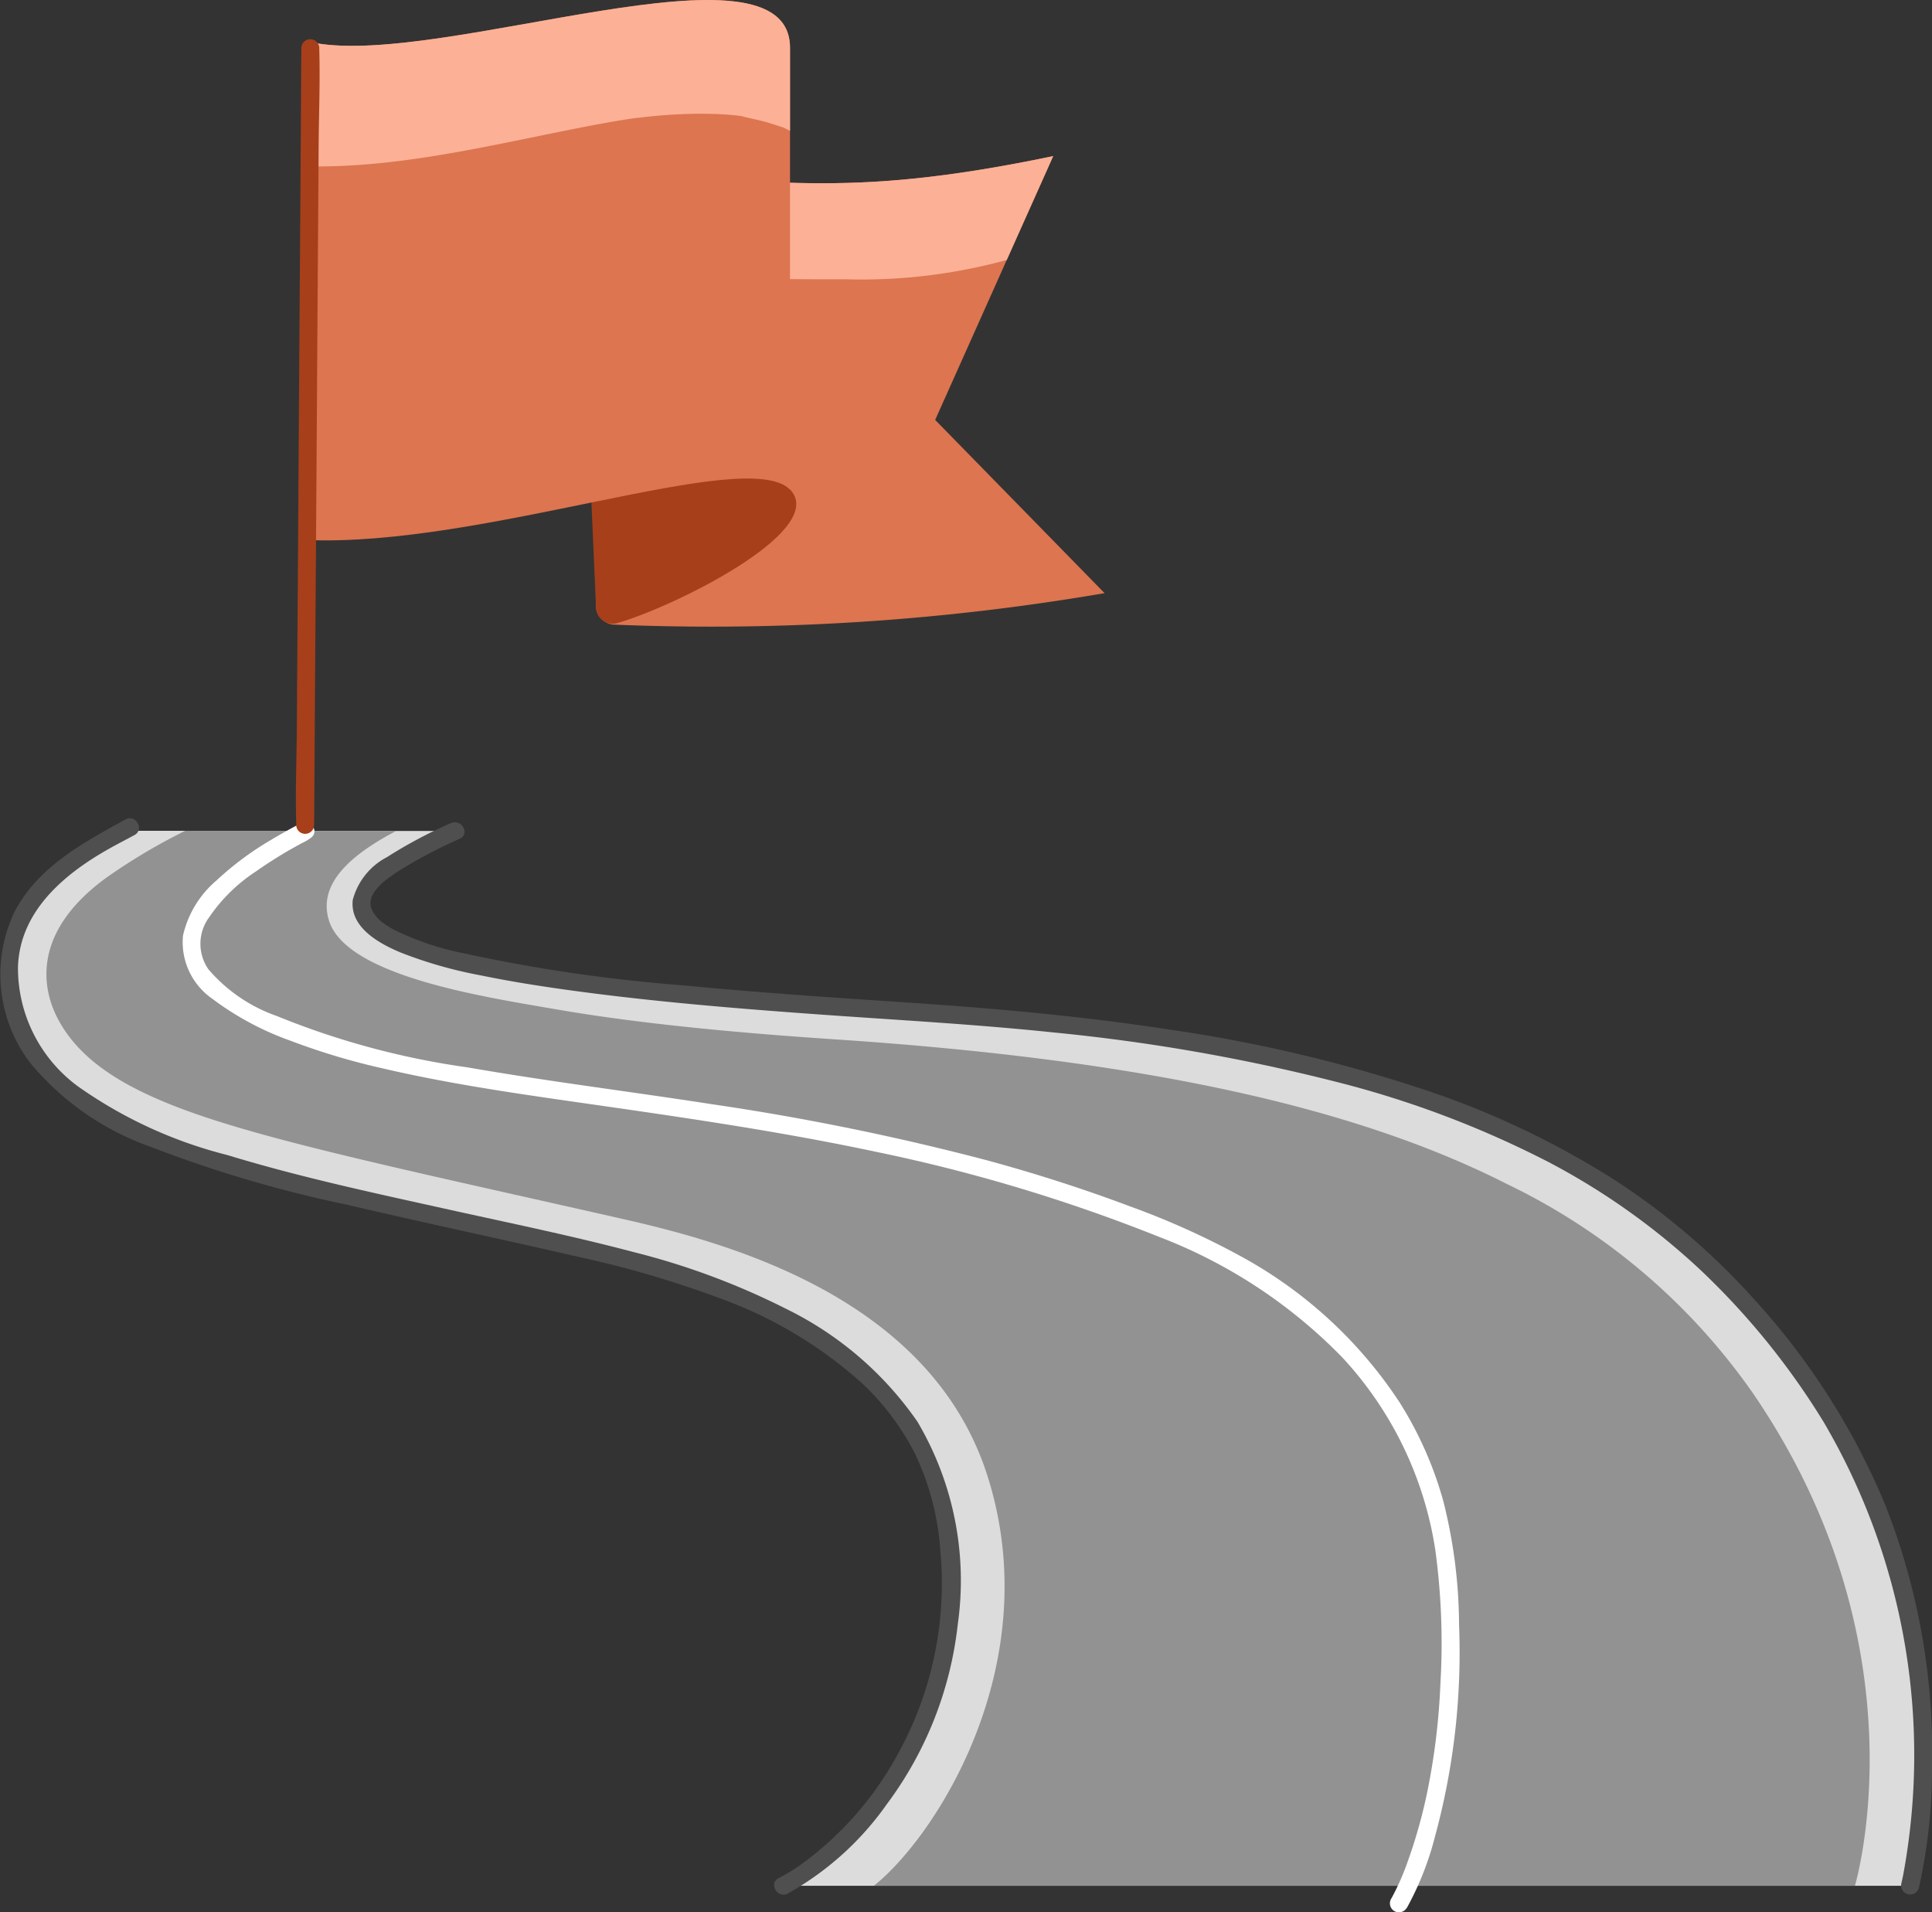 <svg xmlns="http://www.w3.org/2000/svg" xmlns:xlink="http://www.w3.org/1999/xlink" width="66.547" height="65.867" viewBox="0 0 66.547 65.867"><rect x="0" y="0" width="66.547" height="65.867" fill="#333333" stroke="none"/><defs><clipPath id="a"><path d="M95.341,208.723s2.333-8.891-2.994-16.883c-5.035-7.552-11.891-11.838-30.422-13.1-4.773-.326-14.532-1.128-17.346-2.06-5.215-1.729-.541-3.7.657-4.287l-11.108-.006a19.722,19.722,0,0,0-2.384,1.258,4.674,4.674,0,0,0-1.727,4.876c.92,4.864,8.994,5.513,19.506,8.11,3.37.831,11.519,2.566,12.734,9.292a12.259,12.259,0,0,1-5.784,12.8H95.341Z" transform="translate(-29.886 -172.39)"/></clipPath><clipPath id="b"><path d="M134.289,53.107l-.209,14.768a.668.668,0,0,0,.6.721A80.147,80.147,0,0,0,151.6,67.513l-5.835-5.967,4.066-9.087C142.372,54.018,140.23,53.173,134.289,53.107Z" transform="translate(-134.08 -52.46)"/></clipPath><clipPath id="c"><path d="M82.718,26.188,82.4,43.309c6.11.277,15.171-3.25,16.7-1.736V26.361C99.1,22.35,87.181,27.028,82.718,26.188Z" transform="translate(-82.4 -24.712)"/></clipPath></defs><g transform="translate(-28.155 -24.712)"><g transform="translate(28.491 53.33)"><path d="M95.341,208.723s2.333-8.891-2.994-16.883c-5.035-7.552-11.891-11.838-30.422-13.1-4.773-.326-14.532-1.128-17.346-2.06-5.215-1.729-.541-3.7.657-4.287l-11.108-.006a19.722,19.722,0,0,0-2.384,1.258,4.674,4.674,0,0,0-1.727,4.876c.92,4.864,8.994,5.513,19.506,8.11,3.37.831,11.519,2.566,12.734,9.292a12.259,12.259,0,0,1-5.784,12.8H95.341Z" transform="translate(-29.886 -172.39)" fill="#dcdcdc"/><g transform="translate(0)" clip-path="url(#a)"><path d="M98.716,187.681s2.48-8.232-3.521-16.976a21.893,21.893,0,0,0-8.463-7.193c-5.213-2.647-12.5-4.273-23.1-4.98-3.015-.2-6.591-.508-9.623-1.033-2.5-.432-7.267-1.145-7.856-3.07-.82-2.676,5.213-4.116,7.4-5.31a13.075,13.075,0,0,0,3.225-2.791L51.5,146.29c-3.281.936-5.428,3.015-8.329,4.209a20.449,20.449,0,0,0-4.678,2.457c-2.676,1.946-2.157,3.926-1.7,4.819,1.079,2.116,3.816,3.182,8,4.277,2.947.771,7.044,1.655,11.557,2.68,3.734.849,10.567,2.773,12.491,8.846C70.908,180.1,67,186.09,64.856,187.735Z" transform="translate(-35.16 -151.348)" fill="#929292"/></g></g><path d="M94.214,170.9a16.024,16.024,0,0,0-2.2,1.17,2.332,2.332,0,0,0-1.18,1.475c-.109.946.907,1.5,1.645,1.81a15.063,15.063,0,0,0,2.765.789c1.232.254,2.477.438,3.725.6,2.719.351,5.453.57,8.187.764,2.6.184,5.2.327,7.8.6a65.057,65.057,0,0,1,9.778,1.709,34.247,34.247,0,0,1,7.275,2.75,23.9,23.9,0,0,1,5.327,3.8,25.647,25.647,0,0,1,4.161,5.159,22.636,22.636,0,0,1,2.74,15.605c-.019.093-.039.186-.06.277a.31.31,0,0,0,.6.165,18.614,18.614,0,0,0,.453-4.1,23.2,23.2,0,0,0-1.641-9.166,24.337,24.337,0,0,0-4.42-6.934,24.033,24.033,0,0,0-4.845-4.166A29.58,29.58,0,0,0,127.8,180.1a50.645,50.645,0,0,0-8.755-2.077c-3.037-.473-6.1-.744-9.162-.948-2.556-.171-5.11-.341-7.66-.587a55.853,55.853,0,0,1-7.585-1.108,9.711,9.711,0,0,1-2.4-.816c-.072-.039-.141-.079-.209-.124-.027-.017-.056-.037-.083-.056s-.107-.079-.058-.041a1.155,1.155,0,0,1-.421-.523c-.163-.537.554-1.01.92-1.254a16.771,16.771,0,0,1,2.136-1.13c.362-.169.05-.7-.31-.535Z" transform="translate(-50.528 -117.837)" fill="#4f4f4f"/><path d="M55.288,207.175A10.3,10.3,0,0,0,58.7,204.1a12.678,12.678,0,0,0,2.444-6.189,10.75,10.75,0,0,0-1.389-6.988,11.8,11.8,0,0,0-4.525-3.887,25.2,25.2,0,0,0-5.238-1.951c-2.093-.554-4.221-.99-6.333-1.457-2.572-.57-5.157-1.12-7.678-1.889a15.446,15.446,0,0,1-5.149-2.37,5.061,5.061,0,0,1-2.058-4.114c.068-1.944,1.628-3.225,3.2-4.1.269-.149.545-.291.816-.438.349-.192.037-.727-.312-.535-1.461.8-3,1.626-3.812,3.159a5.023,5.023,0,0,0,.525,5.219,9.478,9.478,0,0,0,4.161,2.9,43.254,43.254,0,0,0,6.757,1.992c2.645.62,5.306,1.182,7.953,1.791a35.451,35.451,0,0,1,4.808,1.4,14.9,14.9,0,0,1,5.005,2.982A8.783,8.783,0,0,1,59.658,192a9.149,9.149,0,0,1,.884,3.343,12.138,12.138,0,0,1-1.461,7.029,11.423,11.423,0,0,1-3.387,3.841,6.139,6.139,0,0,1-.719.432c-.355.18-.041.715.314.535Z" transform="translate(0 -117.245)" fill="#4f4f4f"/><path d="M102.746,208.27a10.413,10.413,0,0,0,.975-2.473,24.107,24.107,0,0,0,.827-7.284,17.642,17.642,0,0,0-.543-4.261,12.717,12.717,0,0,0-1.513-3.411,15.266,15.266,0,0,0-5.376-4.974,27.442,27.442,0,0,0-3.953-1.785c-1.6-.6-3.228-1.12-4.876-1.568a86.812,86.812,0,0,0-9.488-1.934c-2.8-.434-5.614-.781-8.406-1.267a27.4,27.4,0,0,1-6.563-1.767,5.489,5.489,0,0,1-2.36-1.61,1.537,1.537,0,0,1,.031-1.8,5.744,5.744,0,0,1,1.606-1.572,15.243,15.243,0,0,1,1.585-.975,1.683,1.683,0,0,0,.331-.2c.3-.265-.141-.7-.438-.438.1-.089.017-.021-.035.008l-.227.122c-.238.13-.477.265-.709.405a10.561,10.561,0,0,0-1.86,1.384,3.52,3.52,0,0,0-1.159,1.9,2.37,2.37,0,0,0,1,2.174,10.113,10.113,0,0,0,2.711,1.455,23.253,23.253,0,0,0,3.161.948c2.57.6,5.193.948,7.8,1.324,3.066.44,6.131.9,9.162,1.543a57.644,57.644,0,0,1,9.788,2.938,17.553,17.553,0,0,1,6.306,4.149,12.5,12.5,0,0,1,3.207,6.639,23.741,23.741,0,0,1,.176,4.589,23.3,23.3,0,0,1-.438,3.664,17.55,17.55,0,0,1-.68,2.448,8.486,8.486,0,0,1-.5,1.163c-.025.048-.052.1-.079.145a.31.31,0,0,0,.535.314Z" transform="translate(-26.136 -117.838)" fill="#fff"/><g transform="translate(48.682 30.089)"><path d="M134.289,53.107l-.209,14.768a.668.668,0,0,0,.6.721A80.147,80.147,0,0,0,151.6,67.513l-5.835-5.967,4.066-9.087C142.372,54.018,140.23,53.173,134.289,53.107Z" transform="translate(-134.08 -52.46)" fill="#dc7550"/><g transform="translate(0 0)" clip-path="url(#b)"><path d="M110.1,49.067c3.79-.182,7.565.021,11.354,0a18.881,18.881,0,0,0,8.565-1.769,2.326,2.326,0,0,0-2.347-4.017c-.155.078-.312.151-.467.227-.324.159.324-.122-.008.008-.281.11-.564.213-.853.3a17.062,17.062,0,0,1-1.754.413c-.634.128.285-.027-.091.017-.138.017-.275.031-.413.047-.318.031-.636.056-.953.074-.715.041-1.434.05-2.151.048-3.632-.008-7.251-.172-10.885,0a2.325,2.325,0,1,0,0,4.651Z" transform="translate(-112.868 -44.825)" fill="#fcb196"/></g></g><path d="M139.84,106.915c-1.329-1.4-6.608-1.17-6.91-1.093l.223,5.1a.579.579,0,0,0,.678.607C135.658,111.043,141.2,108.346,139.84,106.915Z" transform="translate(-84.471 -65.342)" fill="#a73f1b"/><g transform="translate(38.667 24.712)"><path d="M82.718,26.188,82.4,43.309c6.11.277,15.171-3.25,16.7-1.736V26.361C99.1,22.35,87.181,27.028,82.718,26.188Z" transform="translate(-82.4 -24.712)" fill="#dc7550"/><g transform="translate(0 0)" clip-path="url(#c)"><path d="M60.562,24.043c3.9.771,7.736-.171,11.559-.938.87-.174,1.746-.347,2.626-.465-.448.06.151-.012.233-.021.225-.023.45-.045.674-.06.442-.031.886-.047,1.327-.041a10.757,10.757,0,0,1,1.3.083c-.287-.039-.176-.033.039.021.248.064.5.109.744.178.163.047.324.1.486.153.734.221-.209-.122.184.07a9.262,9.262,0,0,1,1.252.744,2.735,2.735,0,0,0,3.711-.973,2.769,2.769,0,0,0-.973-3.711c-3.451-2.415-7.707-2.178-11.652-1.477-1.858.331-3.694.775-5.554,1.087a15.442,15.442,0,0,1-2.261.236c-.438.017-.876.017-1.314-.006-.215-.012-.43-.027-.643-.05.484.052-.145-.035-.289-.062a2.781,2.781,0,0,0-3.337,1.9,2.732,2.732,0,0,0,1.891,3.335Z" transform="translate(-63.197 -18.598)" fill="#fcb196"/></g></g><path d="M80.928,32.034q-.009,1.331-.017,2.665-.02,3.2-.043,6.4-.026,3.857-.05,7.713-.023,3.334-.045,6.67c-.008,1.083-.054,2.174-.021,3.256v.047a.309.309,0,0,0,.618,0q.009-1.331.017-2.665.02-3.2.043-6.4.026-3.857.05-7.713.023-3.334.045-6.67c.008-1.083.054-2.174.021-3.256v-.047a.309.309,0,0,0-.618,0Z" transform="translate(-42.394 -5.662)" fill="#a73f1b"/></g></svg>
